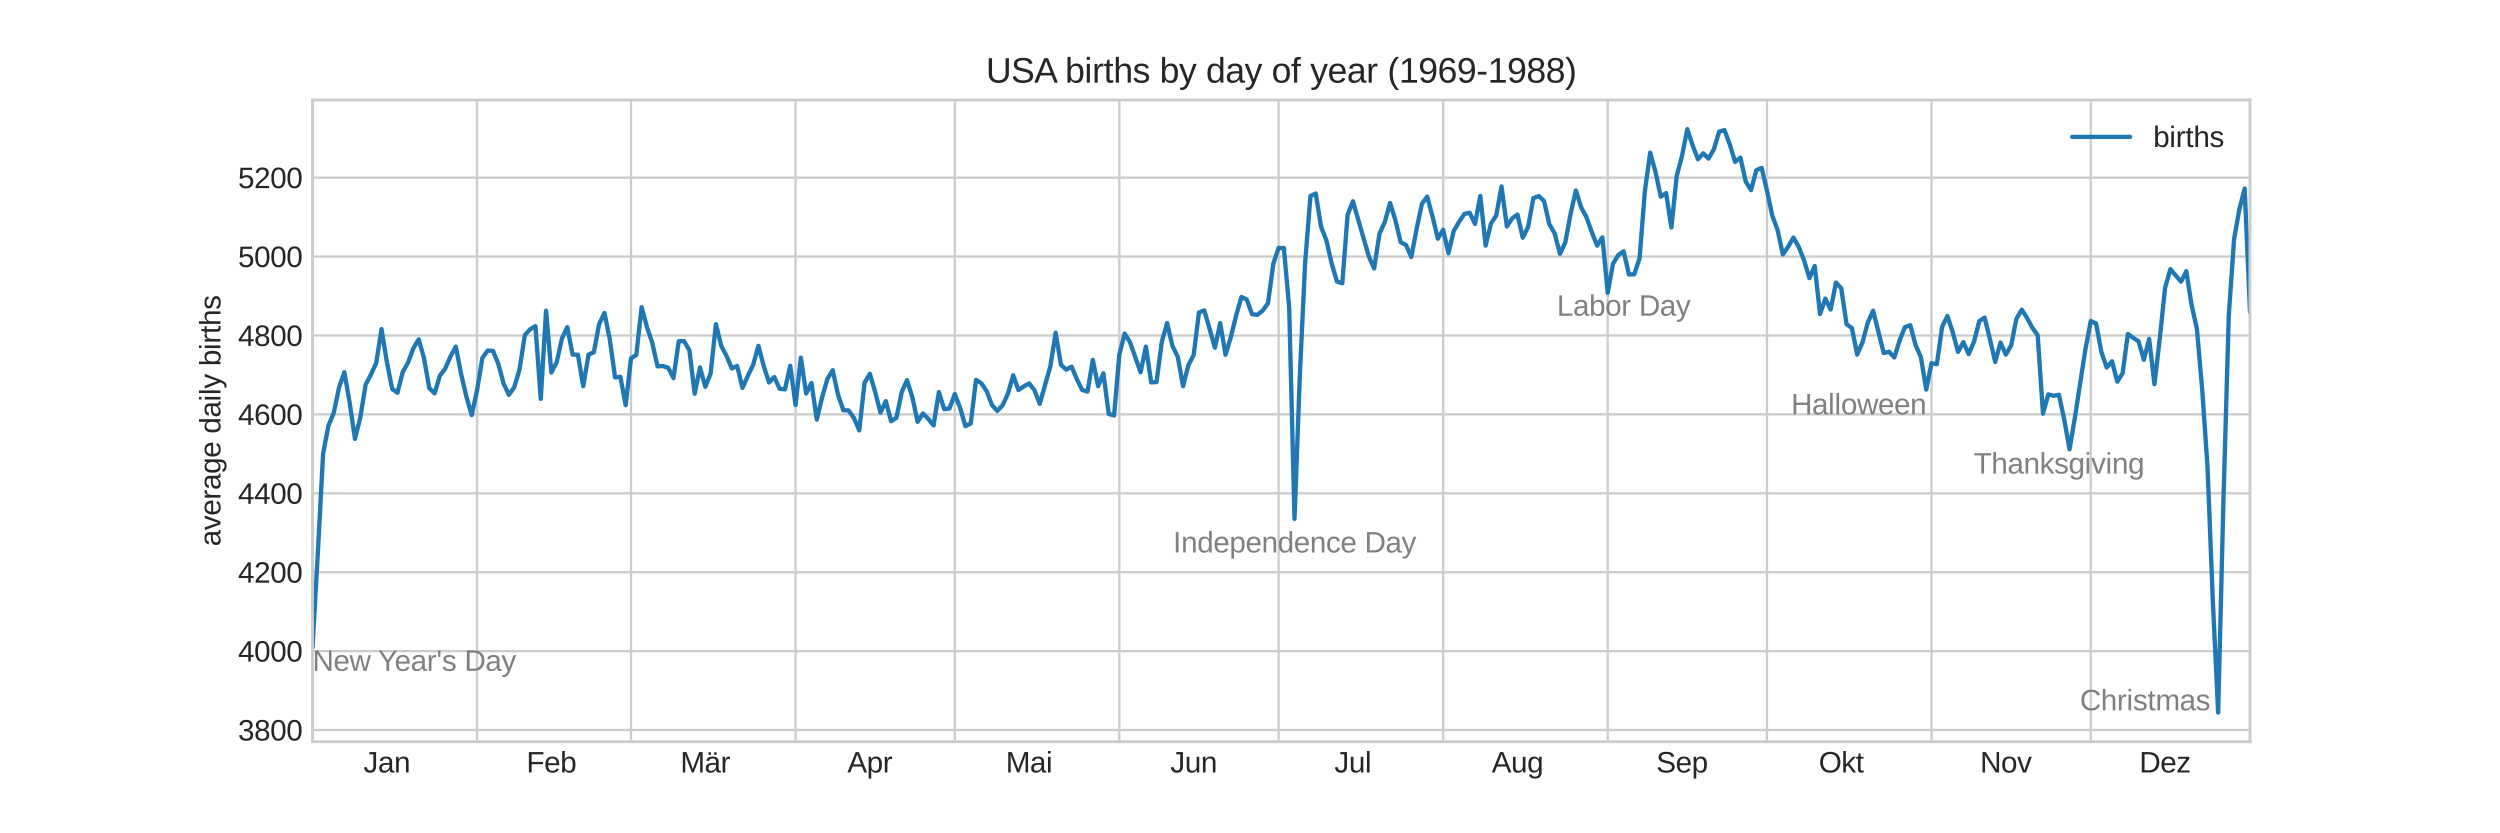 <?xml version="1.0" encoding="utf-8" standalone="no"?>
<!DOCTYPE svg PUBLIC "-//W3C//DTD SVG 1.1//EN"
  "http://www.w3.org/Graphics/SVG/1.1/DTD/svg11.dtd">
<svg xmlns:xlink="http://www.w3.org/1999/xlink" width="864pt" height="288pt" viewBox="0 0 864 288" xmlns="http://www.w3.org/2000/svg" version="1.1">
 <defs>
  <style type="text/css">*{stroke-linejoin: round; stroke-linecap: butt}</style>
 </defs>
 <g id="figure_1">
  <g id="patch_1">
   <path d="M 0 288 
L 864 288 
L 864 0 
L 0 0 
z
" style="fill: #ffffff"/>
  </g>
  <g id="axes_1">
   <g id="patch_2">
    <path d="M 108 256.32 
L 777.6 256.32 
L 777.6 34.56 
L 108 34.56 
z
" style="fill: #ffffff"/>
   </g>
   <g id="matplotlib.axis_1">
    <g id="xtick_1">
     <g id="line2d_1">
      <path d="M 108 256.32 
L 108 34.56 
" clip-path="url(#pfa4b152177)" style="fill: none; stroke: #cccccc; stroke-width: 0.8; stroke-linecap: round"/>
     </g>
     <g id="line2d_2"/>
    </g>
    <g id="xtick_2">
     <g id="line2d_3">
      <path d="M 164.87 256.32 
L 164.87 34.56 
" clip-path="url(#pfa4b152177)" style="fill: none; stroke: #cccccc; stroke-width: 0.8; stroke-linecap: round"/>
     </g>
     <g id="line2d_4"/>
    </g>
    <g id="xtick_3">
     <g id="line2d_5">
      <path d="M 218.071 256.32 
L 218.071 34.56 
" clip-path="url(#pfa4b152177)" style="fill: none; stroke: #cccccc; stroke-width: 0.8; stroke-linecap: round"/>
     </g>
     <g id="line2d_6"/>
    </g>
    <g id="xtick_4">
     <g id="line2d_7">
      <path d="M 274.941 256.32 
L 274.941 34.56 
" clip-path="url(#pfa4b152177)" style="fill: none; stroke: #cccccc; stroke-width: 0.8; stroke-linecap: round"/>
     </g>
     <g id="line2d_8"/>
    </g>
    <g id="xtick_5">
     <g id="line2d_9">
      <path d="M 329.977 256.32 
L 329.977 34.56 
" clip-path="url(#pfa4b152177)" style="fill: none; stroke: #cccccc; stroke-width: 0.8; stroke-linecap: round"/>
     </g>
     <g id="line2d_10"/>
    </g>
    <g id="xtick_6">
     <g id="line2d_11">
      <path d="M 386.847 256.32 
L 386.847 34.56 
" clip-path="url(#pfa4b152177)" style="fill: none; stroke: #cccccc; stroke-width: 0.8; stroke-linecap: round"/>
     </g>
     <g id="line2d_12"/>
    </g>
    <g id="xtick_7">
     <g id="line2d_13">
      <path d="M 441.883 256.32 
L 441.883 34.56 
" clip-path="url(#pfa4b152177)" style="fill: none; stroke: #cccccc; stroke-width: 0.8; stroke-linecap: round"/>
     </g>
     <g id="line2d_14"/>
    </g>
    <g id="xtick_8">
     <g id="line2d_15">
      <path d="M 498.753 256.32 
L 498.753 34.56 
" clip-path="url(#pfa4b152177)" style="fill: none; stroke: #cccccc; stroke-width: 0.8; stroke-linecap: round"/>
     </g>
     <g id="line2d_16"/>
    </g>
    <g id="xtick_9">
     <g id="line2d_17">
      <path d="M 555.623 256.32 
L 555.623 34.56 
" clip-path="url(#pfa4b152177)" style="fill: none; stroke: #cccccc; stroke-width: 0.8; stroke-linecap: round"/>
     </g>
     <g id="line2d_18"/>
    </g>
    <g id="xtick_10">
     <g id="line2d_19">
      <path d="M 610.659 256.32 
L 610.659 34.56 
" clip-path="url(#pfa4b152177)" style="fill: none; stroke: #cccccc; stroke-width: 0.8; stroke-linecap: round"/>
     </g>
     <g id="line2d_20"/>
    </g>
    <g id="xtick_11">
     <g id="line2d_21">
      <path d="M 667.529 256.32 
L 667.529 34.56 
" clip-path="url(#pfa4b152177)" style="fill: none; stroke: #cccccc; stroke-width: 0.8; stroke-linecap: round"/>
     </g>
     <g id="line2d_22"/>
    </g>
    <g id="xtick_12">
     <g id="line2d_23">
      <path d="M 722.564 256.32 
L 722.564 34.56 
" clip-path="url(#pfa4b152177)" style="fill: none; stroke: #cccccc; stroke-width: 0.8; stroke-linecap: round"/>
     </g>
     <g id="line2d_24"/>
    </g>
    <g id="xtick_13">
     <g id="line2d_25"/>
     <g id="text_1">
      <!-- Jan -->
      <g style="fill: #262626" transform="translate(125.622 266.967) scale(0.1 -0.1)">
       <defs>
        <path id="LiberationSans-4a" d="M 1428 -63 
Q 309 -63 100 1094 
L 684 1191 
Q 741 828 937 625 
Q 1134 422 1431 422 
Q 1756 422 1943 645 
Q 2131 869 2131 1300 
L 2131 3916 
L 1284 3916 
L 1284 4403 
L 2725 4403 
L 2725 1313 
Q 2725 672 2378 304 
Q 2031 -63 1428 -63 
z
" transform="scale(0.016)"/>
        <path id="LiberationSans-61" d="M 1294 -63 
Q 784 -63 528 206 
Q 272 475 272 944 
Q 272 1469 617 1750 
Q 963 2031 1731 2050 
L 2491 2063 
L 2491 2247 
Q 2491 2659 2316 2837 
Q 2141 3016 1766 3016 
Q 1388 3016 1216 2887 
Q 1044 2759 1009 2478 
L 422 2531 
Q 566 3444 1778 3444 
Q 2416 3444 2737 3151 
Q 3059 2859 3059 2306 
L 3059 850 
Q 3059 600 3125 473 
Q 3191 347 3375 347 
Q 3456 347 3559 369 
L 3559 19 
Q 3347 -31 3125 -31 
Q 2813 -31 2670 133 
Q 2528 297 2509 647 
L 2491 647 
Q 2275 259 1989 98 
Q 1703 -63 1294 -63 
z
M 1422 359 
Q 1731 359 1972 500 
Q 2213 641 2352 886 
Q 2491 1131 2491 1391 
L 2491 1669 
L 1875 1656 
Q 1478 1650 1273 1575 
Q 1069 1500 959 1344 
Q 850 1188 850 934 
Q 850 659 998 509 
Q 1147 359 1422 359 
z
" transform="scale(0.016)"/>
        <path id="LiberationSans-6e" d="M 2578 0 
L 2578 2144 
Q 2578 2478 2512 2662 
Q 2447 2847 2303 2928 
Q 2159 3009 1881 3009 
Q 1475 3009 1240 2731 
Q 1006 2453 1006 1959 
L 1006 0 
L 444 0 
L 444 2659 
Q 444 3250 425 3381 
L 956 3381 
Q 959 3366 962 3297 
Q 966 3228 970 3139 
Q 975 3050 981 2803 
L 991 2803 
Q 1184 3153 1439 3298 
Q 1694 3444 2072 3444 
Q 2628 3444 2886 3167 
Q 3144 2891 3144 2253 
L 3144 0 
L 2578 0 
z
" transform="scale(0.016)"/>
       </defs>
       <use xlink:href="#LiberationSans-4a"/>
       <use xlink:href="#LiberationSans-61" x="50"/>
       <use xlink:href="#LiberationSans-6e" x="105.615"/>
      </g>
     </g>
    </g>
    <g id="xtick_14">
     <g id="line2d_26"/>
     <g id="text_2">
      <!-- Feb -->
      <g style="fill: #262626" transform="translate(181.939 266.967) scale(0.1 -0.1)">
       <defs>
        <path id="LiberationSans-46" d="M 1122 3916 
L 1122 2278 
L 3578 2278 
L 3578 1784 
L 1122 1784 
L 1122 0 
L 525 0 
L 525 4403 
L 3653 4403 
L 3653 3916 
L 1122 3916 
z
" transform="scale(0.016)"/>
        <path id="LiberationSans-65" d="M 863 1572 
Q 863 991 1103 675 
Q 1344 359 1806 359 
Q 2172 359 2392 506 
Q 2613 653 2691 878 
L 3184 738 
Q 2881 -63 1806 -63 
Q 1056 -63 664 384 
Q 272 831 272 1713 
Q 272 2550 664 2997 
Q 1056 3444 1784 3444 
Q 3275 3444 3275 1647 
L 3275 1572 
L 863 1572 
z
M 2694 2003 
Q 2647 2538 2422 2783 
Q 2197 3028 1775 3028 
Q 1366 3028 1127 2754 
Q 888 2481 869 2003 
L 2694 2003 
z
" transform="scale(0.016)"/>
        <path id="LiberationSans-62" d="M 3291 1706 
Q 3291 -63 2047 -63 
Q 1663 -63 1408 76 
Q 1153 216 994 525 
L 988 525 
Q 988 428 975 229 
Q 963 31 956 0 
L 413 0 
Q 431 169 431 697 
L 431 4638 
L 994 4638 
L 994 3316 
Q 994 3113 981 2838 
L 994 2838 
Q 1150 3163 1408 3303 
Q 1666 3444 2047 3444 
Q 2688 3444 2989 3012 
Q 3291 2581 3291 1706 
z
M 2700 1688 
Q 2700 2397 2512 2703 
Q 2325 3009 1903 3009 
Q 1428 3009 1211 2684 
Q 994 2359 994 1653 
Q 994 988 1206 670 
Q 1419 353 1897 353 
Q 2322 353 2511 667 
Q 2700 981 2700 1688 
z
" transform="scale(0.016)"/>
       </defs>
       <use xlink:href="#LiberationSans-46"/>
       <use xlink:href="#LiberationSans-65" x="61.084"/>
       <use xlink:href="#LiberationSans-62" x="116.699"/>
      </g>
     </g>
    </g>
    <g id="xtick_15">
     <g id="line2d_27"/>
     <g id="text_3">
      <!-- Mär -->
      <g style="fill: #262626" transform="translate(235.144 266.967) scale(0.1 -0.1)">
       <defs>
        <path id="LiberationSans-4d" d="M 4269 0 
L 4269 2938 
Q 4269 3425 4297 3875 
Q 4144 3316 4022 3000 
L 2884 0 
L 2466 0 
L 1313 3000 
L 1138 3531 
L 1034 3875 
L 1044 3528 
L 1056 2938 
L 1056 0 
L 525 0 
L 525 4403 
L 1309 4403 
L 2481 1350 
Q 2544 1166 2601 955 
Q 2659 744 2678 650 
Q 2703 775 2783 1029 
Q 2863 1284 2891 1350 
L 4041 4403 
L 4806 4403 
L 4806 0 
L 4269 0 
z
" transform="scale(0.016)"/>
        <path id="LiberationSans-e4" d="M 1294 -63 
Q 784 -63 528 206 
Q 272 475 272 944 
Q 272 1469 617 1750 
Q 963 2031 1731 2050 
L 2491 2063 
L 2491 2247 
Q 2491 2659 2316 2837 
Q 2141 3016 1766 3016 
Q 1388 3016 1216 2887 
Q 1044 2759 1009 2478 
L 422 2531 
Q 566 3444 1778 3444 
Q 2416 3444 2737 3151 
Q 3059 2859 3059 2306 
L 3059 850 
Q 3059 600 3125 473 
Q 3191 347 3375 347 
Q 3456 347 3559 369 
L 3559 19 
Q 3347 -31 3125 -31 
Q 2813 -31 2670 133 
Q 2528 297 2509 647 
L 2491 647 
Q 2275 259 1989 98 
Q 1703 -63 1294 -63 
z
M 1422 359 
Q 1731 359 1972 500 
Q 2213 641 2352 886 
Q 2491 1131 2491 1391 
L 2491 1669 
L 1875 1656 
Q 1478 1650 1273 1575 
Q 1069 1500 959 1344 
Q 850 1188 850 934 
Q 850 659 998 509 
Q 1147 359 1422 359 
z
M 2108 3809 
L 2108 4384 
L 2617 4384 
L 2617 3809 
L 2108 3809 
z
M 877 3809 
L 877 4384 
L 1392 4384 
L 1392 3809 
L 877 3809 
z
" transform="scale(0.016)"/>
        <path id="LiberationSans-72" d="M 444 0 
L 444 2594 
Q 444 2950 425 3381 
L 956 3381 
Q 981 2806 981 2691 
L 994 2691 
Q 1128 3125 1303 3284 
Q 1478 3444 1797 3444 
Q 1909 3444 2025 3413 
L 2025 2897 
Q 1913 2928 1725 2928 
Q 1375 2928 1190 2626 
Q 1006 2325 1006 1763 
L 1006 0 
L 444 0 
z
" transform="scale(0.016)"/>
       </defs>
       <use xlink:href="#LiberationSans-4d"/>
       <use xlink:href="#LiberationSans-e4" x="83.301"/>
       <use xlink:href="#LiberationSans-72" x="138.916"/>
      </g>
     </g>
    </g>
    <g id="xtick_16">
     <g id="line2d_28"/>
     <g id="text_4">
      <!-- Apr -->
      <g style="fill: #262626" transform="translate(292.844 266.967) scale(0.1 -0.1)">
       <defs>
        <path id="LiberationSans-41" d="M 3647 0 
L 3144 1288 
L 1138 1288 
L 631 0 
L 13 0 
L 1809 4403 
L 2488 4403 
L 4256 0 
L 3647 0 
z
M 2141 3953 
L 2113 3866 
Q 2034 3606 1881 3200 
L 1319 1753 
L 2966 1753 
L 2400 3206 
Q 2313 3422 2225 3694 
L 2141 3953 
z
" transform="scale(0.016)"/>
        <path id="LiberationSans-70" d="M 3291 1706 
Q 3291 -63 2047 -63 
Q 1266 -63 997 525 
L 981 525 
Q 994 500 994 -6 
L 994 -1328 
L 431 -1328 
L 431 2691 
Q 431 3213 413 3381 
L 956 3381 
Q 959 3369 965 3292 
Q 972 3216 980 3056 
Q 988 2897 988 2838 
L 1000 2838 
Q 1150 3150 1397 3295 
Q 1644 3441 2047 3441 
Q 2672 3441 2981 3022 
Q 3291 2603 3291 1706 
z
M 2700 1694 
Q 2700 2400 2509 2703 
Q 2319 3006 1903 3006 
Q 1569 3006 1380 2865 
Q 1191 2725 1092 2426 
Q 994 2128 994 1650 
Q 994 984 1206 668 
Q 1419 353 1897 353 
Q 2316 353 2508 661 
Q 2700 969 2700 1694 
z
" transform="scale(0.016)"/>
       </defs>
       <use xlink:href="#LiberationSans-41"/>
       <use xlink:href="#LiberationSans-70" x="66.699"/>
       <use xlink:href="#LiberationSans-72" x="122.314"/>
      </g>
     </g>
    </g>
    <g id="xtick_17">
     <g id="line2d_29"/>
     <g id="text_5">
      <!-- Mai -->
      <g style="fill: #262626" transform="translate(347.604 266.967) scale(0.1 -0.1)">
       <defs>
        <path id="LiberationSans-69" d="M 428 4100 
L 428 4638 
L 991 4638 
L 991 4100 
L 428 4100 
z
M 428 0 
L 428 3381 
L 991 3381 
L 991 0 
L 428 0 
z
" transform="scale(0.016)"/>
       </defs>
       <use xlink:href="#LiberationSans-4d"/>
       <use xlink:href="#LiberationSans-61" x="83.301"/>
       <use xlink:href="#LiberationSans-69" x="138.916"/>
      </g>
     </g>
    </g>
    <g id="xtick_18">
     <g id="line2d_30"/>
     <g id="text_6">
      <!-- Jun -->
      <g style="fill: #262626" transform="translate(404.469 266.967) scale(0.1 -0.1)">
       <defs>
        <path id="LiberationSans-75" d="M 981 3381 
L 981 1238 
Q 981 903 1047 718 
Q 1113 534 1256 453 
Q 1400 372 1678 372 
Q 2084 372 2318 650 
Q 2553 928 2553 1422 
L 2553 3381 
L 3116 3381 
L 3116 722 
Q 3116 131 3134 0 
L 2603 0 
Q 2600 16 2597 84 
Q 2594 153 2589 242 
Q 2584 331 2578 578 
L 2569 578 
Q 2375 228 2120 82 
Q 1866 -63 1488 -63 
Q 931 -63 673 214 
Q 416 491 416 1128 
L 416 3381 
L 981 3381 
z
" transform="scale(0.016)"/>
       </defs>
       <use xlink:href="#LiberationSans-4a"/>
       <use xlink:href="#LiberationSans-75" x="50"/>
       <use xlink:href="#LiberationSans-6e" x="105.615"/>
      </g>
     </g>
    </g>
    <g id="xtick_19">
     <g id="line2d_31"/>
     <g id="text_7">
      <!-- Jul -->
      <g style="fill: #262626" transform="translate(461.175 266.967) scale(0.1 -0.1)">
       <defs>
        <path id="LiberationSans-6c" d="M 431 0 
L 431 4638 
L 994 4638 
L 994 0 
L 431 0 
z
" transform="scale(0.016)"/>
       </defs>
       <use xlink:href="#LiberationSans-4a"/>
       <use xlink:href="#LiberationSans-75" x="50"/>
       <use xlink:href="#LiberationSans-6c" x="105.615"/>
      </g>
     </g>
    </g>
    <g id="xtick_20">
     <g id="line2d_32"/>
     <g id="text_8">
      <!-- Aug -->
      <g style="fill: #262626" transform="translate(515.54 266.967) scale(0.1 -0.1)">
       <defs>
        <path id="LiberationSans-67" d="M 1713 -1328 
Q 1159 -1328 831 -1111 
Q 503 -894 409 -494 
L 975 -413 
Q 1031 -647 1223 -773 
Q 1416 -900 1728 -900 
Q 2569 -900 2569 84 
L 2569 628 
L 2563 628 
Q 2403 303 2125 139 
Q 1847 -25 1475 -25 
Q 853 -25 561 387 
Q 269 800 269 1684 
Q 269 2581 583 3007 
Q 897 3434 1538 3434 
Q 1897 3434 2161 3270 
Q 2425 3106 2569 2803 
L 2575 2803 
Q 2575 2897 2587 3128 
Q 2600 3359 2613 3381 
L 3147 3381 
Q 3128 3213 3128 2681 
L 3128 97 
Q 3128 -1328 1713 -1328 
z
M 2569 1691 
Q 2569 2103 2456 2401 
Q 2344 2700 2139 2858 
Q 1934 3016 1675 3016 
Q 1244 3016 1047 2703 
Q 850 2391 850 1691 
Q 850 997 1034 694 
Q 1219 391 1666 391 
Q 1931 391 2137 547 
Q 2344 703 2456 995 
Q 2569 1288 2569 1691 
z
" transform="scale(0.016)"/>
       </defs>
       <use xlink:href="#LiberationSans-41"/>
       <use xlink:href="#LiberationSans-75" x="66.699"/>
       <use xlink:href="#LiberationSans-67" x="122.314"/>
      </g>
     </g>
    </g>
    <g id="xtick_21">
     <g id="line2d_33"/>
     <g id="text_9">
      <!-- Sep -->
      <g style="fill: #262626" transform="translate(572.41 266.967) scale(0.1 -0.1)">
       <defs>
        <path id="LiberationSans-53" d="M 3975 1216 
Q 3975 606 3498 271 
Q 3022 -63 2156 -63 
Q 547 -63 291 1056 
L 869 1172 
Q 969 775 1294 589 
Q 1619 403 2178 403 
Q 2756 403 3070 601 
Q 3384 800 3384 1184 
Q 3384 1400 3286 1534 
Q 3188 1669 3009 1756 
Q 2831 1844 2584 1903 
Q 2338 1963 2038 2031 
Q 1516 2147 1245 2262 
Q 975 2378 819 2520 
Q 663 2663 580 2853 
Q 497 3044 497 3291 
Q 497 3856 930 4162 
Q 1363 4469 2169 4469 
Q 2919 4469 3316 4239 
Q 3713 4009 3872 3456 
L 3284 3353 
Q 3188 3703 2916 3861 
Q 2644 4019 2163 4019 
Q 1634 4019 1356 3844 
Q 1078 3669 1078 3322 
Q 1078 3119 1186 2986 
Q 1294 2853 1497 2761 
Q 1700 2669 2306 2534 
Q 2509 2488 2711 2439 
Q 2913 2391 3097 2323 
Q 3281 2256 3442 2165 
Q 3603 2075 3722 1944 
Q 3841 1813 3908 1634 
Q 3975 1456 3975 1216 
z
" transform="scale(0.016)"/>
       </defs>
       <use xlink:href="#LiberationSans-53"/>
       <use xlink:href="#LiberationSans-65" x="66.699"/>
       <use xlink:href="#LiberationSans-70" x="122.314"/>
      </g>
     </g>
    </g>
    <g id="xtick_22">
     <g id="line2d_34"/>
     <g id="text_10">
      <!-- Okt -->
      <g style="fill: #262626" transform="translate(628.564 266.967) scale(0.1 -0.1)">
       <defs>
        <path id="LiberationSans-4f" d="M 4672 2222 
Q 4672 1531 4408 1012 
Q 4144 494 3650 215 
Q 3156 -63 2484 -63 
Q 1806 -63 1314 212 
Q 822 488 562 1008 
Q 303 1528 303 2222 
Q 303 3278 881 3873 
Q 1459 4469 2491 4469 
Q 3163 4469 3656 4201 
Q 4150 3934 4411 3425 
Q 4672 2916 4672 2222 
z
M 4063 2222 
Q 4063 3044 3652 3512 
Q 3241 3981 2491 3981 
Q 1734 3981 1321 3518 
Q 909 3056 909 2222 
Q 909 1394 1326 908 
Q 1744 422 2484 422 
Q 3247 422 3655 892 
Q 4063 1363 4063 2222 
z
" transform="scale(0.016)"/>
        <path id="LiberationSans-6b" d="M 2550 0 
L 1406 1544 
L 994 1203 
L 994 0 
L 431 0 
L 431 4638 
L 994 4638 
L 994 1741 
L 2478 3381 
L 3138 3381 
L 1766 1928 
L 3209 0 
L 2550 0 
z
" transform="scale(0.016)"/>
        <path id="LiberationSans-74" d="M 1731 25 
Q 1453 -50 1163 -50 
Q 488 -50 488 716 
L 488 2972 
L 97 2972 
L 97 3381 
L 509 3381 
L 675 4138 
L 1050 4138 
L 1050 3381 
L 1675 3381 
L 1675 2972 
L 1050 2972 
L 1050 838 
Q 1050 594 1129 495 
Q 1209 397 1406 397 
Q 1519 397 1731 441 
L 1731 25 
z
" transform="scale(0.016)"/>
       </defs>
       <use xlink:href="#LiberationSans-4f"/>
       <use xlink:href="#LiberationSans-6b" x="77.783"/>
       <use xlink:href="#LiberationSans-74" x="127.783"/>
      </g>
     </g>
    </g>
    <g id="xtick_23">
     <g id="line2d_35"/>
     <g id="text_11">
      <!-- Nov -->
      <g style="fill: #262626" transform="translate(684.321 266.967) scale(0.1 -0.1)">
       <defs>
        <path id="LiberationSans-4e" d="M 3381 0 
L 1025 3750 
L 1041 3447 
L 1056 2925 
L 1056 0 
L 525 0 
L 525 4403 
L 1219 4403 
L 3600 628 
Q 3563 1241 3563 1516 
L 3563 4403 
L 4100 4403 
L 4100 0 
L 3381 0 
z
" transform="scale(0.016)"/>
        <path id="LiberationSans-6f" d="M 3291 1694 
Q 3291 806 2900 371 
Q 2509 -63 1766 -63 
Q 1025 -63 647 389 
Q 269 841 269 1694 
Q 269 3444 1784 3444 
Q 2559 3444 2925 3017 
Q 3291 2591 3291 1694 
z
M 2700 1694 
Q 2700 2394 2492 2711 
Q 2284 3028 1794 3028 
Q 1300 3028 1079 2704 
Q 859 2381 859 1694 
Q 859 1025 1076 689 
Q 1294 353 1759 353 
Q 2266 353 2483 678 
Q 2700 1003 2700 1694 
z
" transform="scale(0.016)"/>
        <path id="LiberationSans-76" d="M 1916 0 
L 1250 0 
L 22 3381 
L 622 3381 
L 1366 1181 
Q 1406 1056 1581 441 
L 1691 806 
L 1813 1175 
L 2581 3381 
L 3178 3381 
L 1916 0 
z
" transform="scale(0.016)"/>
       </defs>
       <use xlink:href="#LiberationSans-4e"/>
       <use xlink:href="#LiberationSans-6f" x="72.217"/>
       <use xlink:href="#LiberationSans-76" x="127.832"/>
      </g>
     </g>
    </g>
    <g id="xtick_24">
     <g id="line2d_36"/>
     <g id="text_12">
      <!-- Dez -->
      <g style="fill: #262626" transform="translate(739.356 266.967) scale(0.1 -0.1)">
       <defs>
        <path id="LiberationSans-44" d="M 4316 2247 
Q 4316 1566 4050 1055 
Q 3784 544 3296 272 
Q 2809 0 2172 0 
L 525 0 
L 525 4403 
L 1981 4403 
Q 3100 4403 3708 3842 
Q 4316 3281 4316 2247 
z
M 3716 2247 
Q 3716 3066 3267 3495 
Q 2819 3925 1969 3925 
L 1122 3925 
L 1122 478 
L 2103 478 
Q 2588 478 2955 690 
Q 3322 903 3519 1303 
Q 3716 1703 3716 2247 
z
" transform="scale(0.016)"/>
        <path id="LiberationSans-7a" d="M 259 0 
L 259 428 
L 2150 2947 
L 366 2947 
L 366 3381 
L 2816 3381 
L 2816 2953 
L 922 434 
L 2881 434 
L 2881 0 
L 259 0 
z
" transform="scale(0.016)"/>
       </defs>
       <use xlink:href="#LiberationSans-44"/>
       <use xlink:href="#LiberationSans-65" x="72.217"/>
       <use xlink:href="#LiberationSans-7a" x="127.832"/>
      </g>
     </g>
    </g>
   </g>
   <g id="matplotlib.axis_2">
    <g id="ytick_1">
     <g id="line2d_37">
      <path d="M 108 252.301 
L 777.6 252.301 
" clip-path="url(#pfa4b152177)" style="fill: none; stroke: #cccccc; stroke-width: 0.8; stroke-linecap: round"/>
     </g>
     <g id="line2d_38"/>
     <g id="text_13">
      <!-- 3800 -->
      <g style="fill: #262626" transform="translate(82.256 255.925) scale(0.1 -0.1)">
       <defs>
        <path id="LiberationSans-33" d="M 3278 1216 
Q 3278 606 2890 271 
Q 2503 -63 1784 -63 
Q 1116 -63 717 239 
Q 319 541 244 1131 
L 825 1184 
Q 938 403 1784 403 
Q 2209 403 2451 612 
Q 2694 822 2694 1234 
Q 2694 1594 2417 1795 
Q 2141 1997 1619 1997 
L 1300 1997 
L 1300 2484 
L 1606 2484 
Q 2069 2484 2323 2686 
Q 2578 2888 2578 3244 
Q 2578 3597 2370 3801 
Q 2163 4006 1753 4006 
Q 1381 4006 1151 3815 
Q 922 3625 884 3278 
L 319 3322 
Q 381 3863 767 4166 
Q 1153 4469 1759 4469 
Q 2422 4469 2789 4161 
Q 3156 3853 3156 3303 
Q 3156 2881 2920 2617 
Q 2684 2353 2234 2259 
L 2234 2247 
Q 2728 2194 3003 1916 
Q 3278 1638 3278 1216 
z
" transform="scale(0.016)"/>
        <path id="LiberationSans-38" d="M 3281 1228 
Q 3281 619 2893 278 
Q 2506 -63 1781 -63 
Q 1075 -63 676 271 
Q 278 606 278 1222 
Q 278 1653 525 1947 
Q 772 2241 1156 2303 
L 1156 2316 
Q 797 2400 589 2681 
Q 381 2963 381 3341 
Q 381 3844 757 4156 
Q 1134 4469 1769 4469 
Q 2419 4469 2795 4162 
Q 3172 3856 3172 3334 
Q 3172 2956 2962 2675 
Q 2753 2394 2391 2322 
L 2391 2309 
Q 2813 2241 3047 1952 
Q 3281 1663 3281 1228 
z
M 2588 3303 
Q 2588 4050 1769 4050 
Q 1372 4050 1164 3862 
Q 956 3675 956 3303 
Q 956 2925 1170 2726 
Q 1384 2528 1775 2528 
Q 2172 2528 2380 2711 
Q 2588 2894 2588 3303 
z
M 2697 1281 
Q 2697 1691 2453 1898 
Q 2209 2106 1769 2106 
Q 1341 2106 1100 1882 
Q 859 1659 859 1269 
Q 859 359 1788 359 
Q 2247 359 2472 579 
Q 2697 800 2697 1281 
z
" transform="scale(0.016)"/>
        <path id="LiberationSans-30" d="M 3309 2203 
Q 3309 1100 2920 518 
Q 2531 -63 1772 -63 
Q 1013 -63 631 515 
Q 250 1094 250 2203 
Q 250 3338 620 3903 
Q 991 4469 1791 4469 
Q 2569 4469 2939 3897 
Q 3309 3325 3309 2203 
z
M 2738 2203 
Q 2738 3156 2517 3584 
Q 2297 4013 1791 4013 
Q 1272 4013 1045 3591 
Q 819 3169 819 2203 
Q 819 1266 1048 831 
Q 1278 397 1778 397 
Q 2275 397 2506 840 
Q 2738 1284 2738 2203 
z
" transform="scale(0.016)"/>
       </defs>
       <use xlink:href="#LiberationSans-33"/>
       <use xlink:href="#LiberationSans-38" x="55.615"/>
       <use xlink:href="#LiberationSans-30" x="111.23"/>
       <use xlink:href="#LiberationSans-30" x="166.846"/>
      </g>
     </g>
    </g>
    <g id="ytick_2">
     <g id="line2d_39">
      <path d="M 108 225.029 
L 777.6 225.029 
" clip-path="url(#pfa4b152177)" style="fill: none; stroke: #cccccc; stroke-width: 0.8; stroke-linecap: round"/>
     </g>
     <g id="line2d_40"/>
     <g id="text_14">
      <!-- 4000 -->
      <g style="fill: #262626" transform="translate(82.256 228.652) scale(0.1 -0.1)">
       <defs>
        <path id="LiberationSans-34" d="M 2753 997 
L 2753 0 
L 2222 0 
L 2222 997 
L 147 997 
L 147 1434 
L 2163 4403 
L 2753 4403 
L 2753 1441 
L 3372 1441 
L 3372 997 
L 2753 997 
z
M 2222 3769 
Q 2216 3750 2134 3603 
Q 2053 3456 2013 3397 
L 884 1734 
L 716 1503 
L 666 1441 
L 2222 1441 
L 2222 3769 
z
" transform="scale(0.016)"/>
       </defs>
       <use xlink:href="#LiberationSans-34"/>
       <use xlink:href="#LiberationSans-30" x="55.615"/>
       <use xlink:href="#LiberationSans-30" x="111.23"/>
       <use xlink:href="#LiberationSans-30" x="166.846"/>
      </g>
     </g>
    </g>
    <g id="ytick_3">
     <g id="line2d_41">
      <path d="M 108 197.757 
L 777.6 197.757 
" clip-path="url(#pfa4b152177)" style="fill: none; stroke: #cccccc; stroke-width: 0.8; stroke-linecap: round"/>
     </g>
     <g id="line2d_42"/>
     <g id="text_15">
      <!-- 4200 -->
      <g style="fill: #262626" transform="translate(82.256 201.38) scale(0.1 -0.1)">
       <defs>
        <path id="LiberationSans-32" d="M 322 0 
L 322 397 
Q 481 763 711 1042 
Q 941 1322 1194 1548 
Q 1447 1775 1695 1969 
Q 1944 2163 2144 2356 
Q 2344 2550 2467 2762 
Q 2591 2975 2591 3244 
Q 2591 3606 2378 3806 
Q 2166 4006 1788 4006 
Q 1428 4006 1195 3811 
Q 963 3616 922 3263 
L 347 3316 
Q 409 3844 795 4156 
Q 1181 4469 1788 4469 
Q 2453 4469 2811 4155 
Q 3169 3841 3169 3263 
Q 3169 3006 3051 2753 
Q 2934 2500 2703 2247 
Q 2472 1994 1819 1463 
Q 1459 1169 1246 933 
Q 1034 697 941 478 
L 3238 478 
L 3238 0 
L 322 0 
z
" transform="scale(0.016)"/>
       </defs>
       <use xlink:href="#LiberationSans-34"/>
       <use xlink:href="#LiberationSans-32" x="55.615"/>
       <use xlink:href="#LiberationSans-30" x="111.23"/>
       <use xlink:href="#LiberationSans-30" x="166.846"/>
      </g>
     </g>
    </g>
    <g id="ytick_4">
     <g id="line2d_43">
      <path d="M 108 170.484 
L 777.6 170.484 
" clip-path="url(#pfa4b152177)" style="fill: none; stroke: #cccccc; stroke-width: 0.8; stroke-linecap: round"/>
     </g>
     <g id="line2d_44"/>
     <g id="text_16">
      <!-- 4400 -->
      <g style="fill: #262626" transform="translate(82.256 174.108) scale(0.1 -0.1)">
       <use xlink:href="#LiberationSans-34"/>
       <use xlink:href="#LiberationSans-34" x="55.615"/>
       <use xlink:href="#LiberationSans-30" x="111.23"/>
       <use xlink:href="#LiberationSans-30" x="166.846"/>
      </g>
     </g>
    </g>
    <g id="ytick_5">
     <g id="line2d_45">
      <path d="M 108 143.212 
L 777.6 143.212 
" clip-path="url(#pfa4b152177)" style="fill: none; stroke: #cccccc; stroke-width: 0.8; stroke-linecap: round"/>
     </g>
     <g id="line2d_46"/>
     <g id="text_17">
      <!-- 4600 -->
      <g style="fill: #262626" transform="translate(82.256 146.836) scale(0.1 -0.1)">
       <defs>
        <path id="LiberationSans-36" d="M 3278 1441 
Q 3278 744 2900 340 
Q 2522 -63 1856 -63 
Q 1113 -63 719 490 
Q 325 1044 325 2100 
Q 325 3244 734 3856 
Q 1144 4469 1900 4469 
Q 2897 4469 3156 3572 
L 2619 3475 
Q 2453 4013 1894 4013 
Q 1413 4013 1148 3564 
Q 884 3116 884 2266 
Q 1038 2550 1316 2698 
Q 1594 2847 1953 2847 
Q 2563 2847 2920 2465 
Q 3278 2084 3278 1441 
z
M 2706 1416 
Q 2706 1894 2472 2153 
Q 2238 2413 1819 2413 
Q 1425 2413 1183 2183 
Q 941 1953 941 1550 
Q 941 1041 1192 716 
Q 1444 391 1838 391 
Q 2244 391 2475 664 
Q 2706 938 2706 1416 
z
" transform="scale(0.016)"/>
       </defs>
       <use xlink:href="#LiberationSans-34"/>
       <use xlink:href="#LiberationSans-36" x="55.615"/>
       <use xlink:href="#LiberationSans-30" x="111.23"/>
       <use xlink:href="#LiberationSans-30" x="166.846"/>
      </g>
     </g>
    </g>
    <g id="ytick_6">
     <g id="line2d_47">
      <path d="M 108 115.94 
L 777.6 115.94 
" clip-path="url(#pfa4b152177)" style="fill: none; stroke: #cccccc; stroke-width: 0.8; stroke-linecap: round"/>
     </g>
     <g id="line2d_48"/>
     <g id="text_18">
      <!-- 4800 -->
      <g style="fill: #262626" transform="translate(82.256 119.563) scale(0.1 -0.1)">
       <use xlink:href="#LiberationSans-34"/>
       <use xlink:href="#LiberationSans-38" x="55.615"/>
       <use xlink:href="#LiberationSans-30" x="111.23"/>
       <use xlink:href="#LiberationSans-30" x="166.846"/>
      </g>
     </g>
    </g>
    <g id="ytick_7">
     <g id="line2d_49">
      <path d="M 108 88.668 
L 777.6 88.668 
" clip-path="url(#pfa4b152177)" style="fill: none; stroke: #cccccc; stroke-width: 0.8; stroke-linecap: round"/>
     </g>
     <g id="line2d_50"/>
     <g id="text_19">
      <!-- 5000 -->
      <g style="fill: #262626" transform="translate(82.256 92.291) scale(0.1 -0.1)">
       <defs>
        <path id="LiberationSans-35" d="M 3291 1434 
Q 3291 738 2877 337 
Q 2463 -63 1728 -63 
Q 1113 -63 734 206 
Q 356 475 256 984 
L 825 1050 
Q 1003 397 1741 397 
Q 2194 397 2450 670 
Q 2706 944 2706 1422 
Q 2706 1838 2448 2094 
Q 2191 2350 1753 2350 
Q 1525 2350 1328 2278 
Q 1131 2206 934 2034 
L 384 2034 
L 531 4403 
L 3034 4403 
L 3034 3925 
L 1044 3925 
L 959 2528 
Q 1325 2809 1869 2809 
Q 2519 2809 2905 2428 
Q 3291 2047 3291 1434 
z
" transform="scale(0.016)"/>
       </defs>
       <use xlink:href="#LiberationSans-35"/>
       <use xlink:href="#LiberationSans-30" x="55.615"/>
       <use xlink:href="#LiberationSans-30" x="111.23"/>
       <use xlink:href="#LiberationSans-30" x="166.846"/>
      </g>
     </g>
    </g>
    <g id="ytick_8">
     <g id="line2d_51">
      <path d="M 108 61.395 
L 777.6 61.395 
" clip-path="url(#pfa4b152177)" style="fill: none; stroke: #cccccc; stroke-width: 0.8; stroke-linecap: round"/>
     </g>
     <g id="line2d_52"/>
     <g id="text_20">
      <!-- 5200 -->
      <g style="fill: #262626" transform="translate(82.256 65.019) scale(0.1 -0.1)">
       <use xlink:href="#LiberationSans-35"/>
       <use xlink:href="#LiberationSans-32" x="55.615"/>
       <use xlink:href="#LiberationSans-30" x="111.23"/>
       <use xlink:href="#LiberationSans-30" x="166.846"/>
      </g>
     </g>
    </g>
    <g id="text_21">
     <!-- average daily births -->
     <g style="fill: #262626" transform="translate(76.181 188.794) rotate(-90) scale(0.1 -0.1)">
      <defs>
       <path id="LiberationSans-20" transform="scale(0.016)"/>
       <path id="LiberationSans-64" d="M 2566 544 
Q 2409 219 2151 78 
Q 1894 -63 1513 -63 
Q 872 -63 570 368 
Q 269 800 269 1675 
Q 269 3444 1513 3444 
Q 1897 3444 2153 3303 
Q 2409 3163 2566 2856 
L 2572 2856 
L 2566 3234 
L 2566 4638 
L 3128 4638 
L 3128 697 
Q 3128 169 3147 0 
L 2609 0 
Q 2600 50 2589 231 
Q 2578 413 2578 544 
L 2566 544 
z
M 859 1694 
Q 859 984 1046 678 
Q 1234 372 1656 372 
Q 2134 372 2350 703 
Q 2566 1034 2566 1731 
Q 2566 2403 2350 2715 
Q 2134 3028 1663 3028 
Q 1238 3028 1048 2714 
Q 859 2400 859 1694 
z
" transform="scale(0.016)"/>
       <path id="LiberationSans-79" d="M 597 -1328 
Q 366 -1328 209 -1294 
L 209 -872 
Q 328 -891 472 -891 
Q 997 -891 1303 -119 
L 1356 16 
L 16 3381 
L 616 3381 
L 1328 1513 
Q 1344 1469 1366 1408 
Q 1388 1347 1506 1000 
Q 1625 653 1634 613 
L 1853 1228 
L 2594 3381 
L 3188 3381 
L 1888 0 
Q 1678 -541 1497 -805 
Q 1316 -1069 1095 -1198 
Q 875 -1328 597 -1328 
z
" transform="scale(0.016)"/>
       <path id="LiberationSans-68" d="M 991 2803 
Q 1172 3134 1426 3289 
Q 1681 3444 2072 3444 
Q 2622 3444 2883 3170 
Q 3144 2897 3144 2253 
L 3144 0 
L 2578 0 
L 2578 2144 
Q 2578 2500 2512 2673 
Q 2447 2847 2297 2928 
Q 2147 3009 1881 3009 
Q 1484 3009 1245 2734 
Q 1006 2459 1006 1994 
L 1006 0 
L 444 0 
L 444 4638 
L 1006 4638 
L 1006 3431 
Q 1006 3241 995 3037 
Q 984 2834 981 2803 
L 991 2803 
z
" transform="scale(0.016)"/>
       <path id="LiberationSans-73" d="M 2969 934 
Q 2969 456 2608 196 
Q 2247 -63 1597 -63 
Q 966 -63 623 145 
Q 281 353 178 794 
L 675 891 
Q 747 619 972 492 
Q 1197 366 1597 366 
Q 2025 366 2223 497 
Q 2422 628 2422 891 
Q 2422 1091 2284 1216 
Q 2147 1341 1841 1422 
L 1438 1528 
Q 953 1653 748 1773 
Q 544 1894 428 2066 
Q 313 2238 313 2488 
Q 313 2950 642 3192 
Q 972 3434 1603 3434 
Q 2163 3434 2492 3237 
Q 2822 3041 2909 2606 
L 2403 2544 
Q 2356 2769 2151 2889 
Q 1947 3009 1603 3009 
Q 1222 3009 1040 2893 
Q 859 2778 859 2544 
Q 859 2400 934 2306 
Q 1009 2213 1156 2147 
Q 1303 2081 1775 1966 
Q 2222 1853 2419 1758 
Q 2616 1663 2730 1547 
Q 2844 1431 2906 1279 
Q 2969 1128 2969 934 
z
" transform="scale(0.016)"/>
      </defs>
      <use xlink:href="#LiberationSans-61"/>
      <use xlink:href="#LiberationSans-76" x="55.615"/>
      <use xlink:href="#LiberationSans-65" x="105.615"/>
      <use xlink:href="#LiberationSans-72" x="161.23"/>
      <use xlink:href="#LiberationSans-61" x="194.531"/>
      <use xlink:href="#LiberationSans-67" x="250.146"/>
      <use xlink:href="#LiberationSans-65" x="305.762"/>
      <use xlink:href="#LiberationSans-20" x="361.377"/>
      <use xlink:href="#LiberationSans-64" x="389.16"/>
      <use xlink:href="#LiberationSans-61" x="444.775"/>
      <use xlink:href="#LiberationSans-69" x="500.391"/>
      <use xlink:href="#LiberationSans-6c" x="522.607"/>
      <use xlink:href="#LiberationSans-79" x="544.824"/>
      <use xlink:href="#LiberationSans-20" x="594.824"/>
      <use xlink:href="#LiberationSans-62" x="622.607"/>
      <use xlink:href="#LiberationSans-69" x="678.223"/>
      <use xlink:href="#LiberationSans-72" x="700.439"/>
      <use xlink:href="#LiberationSans-74" x="733.74"/>
      <use xlink:href="#LiberationSans-68" x="761.523"/>
      <use xlink:href="#LiberationSans-73" x="817.139"/>
     </g>
    </g>
   </g>
   <g id="line2d_53">
    <path d="M 108 223.771 
L 109.835 191.293 
L 111.669 156.726 
L 113.504 147.119 
L 115.338 142.718 
L 117.173 133.919 
L 119.007 128.632 
L 120.842 139.169 
L 122.676 151.697 
L 124.511 144.344 
L 126.345 132.965 
L 128.18 129.467 
L 130.014 125.478 
L 131.849 113.731 
L 133.683 124.988 
L 135.518 134.345 
L 137.352 135.76 
L 139.187 128.577 
L 141.021 125.277 
L 142.856 120.368 
L 144.69 117.269 
L 146.525 123.74 
L 148.359 134.11 
L 150.194 135.958 
L 152.028 129.849 
L 153.863 127.408 
L 155.698 123.164 
L 157.532 119.785 
L 159.367 129.262 
L 161.201 137.182 
L 163.036 143.447 
L 164.87 134.833 
L 166.705 123.709 
L 168.539 121.146 
L 170.374 121.282 
L 172.208 125.717 
L 174.043 132.562 
L 175.877 136.442 
L 177.712 133.868 
L 179.546 127.725 
L 181.381 115.824 
L 183.215 113.785 
L 185.05 112.708 
L 186.884 137.84 
L 188.719 107.383 
L 190.553 128.714 
L 192.388 125.209 
L 194.222 116.939 
L 196.057 113.08 
L 197.892 122.54 
L 199.726 122.584 
L 201.561 133.462 
L 203.395 122.55 
L 205.23 121.742 
L 207.064 111.985 
L 208.899 108.164 
L 210.733 117.225 
L 212.568 130.428 
L 214.402 130.217 
L 216.237 140.021 
L 218.071 123.825 
L 219.906 122.683 
L 221.74 106.153 
L 223.575 113.001 
L 225.409 118.449 
L 227.244 126.593 
L 229.078 126.515 
L 230.913 127.091 
L 232.747 130.657 
L 234.582 117.934 
L 236.416 117.886 
L 238.251 121.064 
L 240.085 136.06 
L 241.92 126.982 
L 243.755 133.663 
L 245.589 129.075 
L 247.424 112.047 
L 249.258 119.554 
L 251.093 123.014 
L 252.927 127.347 
L 254.762 126.457 
L 256.596 134.049 
L 258.431 129.958 
L 260.265 126.16 
L 262.1 119.533 
L 263.934 126.464 
L 265.769 132.187 
L 267.603 130.306 
L 269.438 134.345 
L 271.272 134.563 
L 273.107 126.406 
L 274.941 139.963 
L 276.776 123.6 
L 278.61 135.995 
L 280.445 132.368 
L 282.279 145.009 
L 284.114 137.369 
L 285.948 130.96 
L 287.783 127.936 
L 289.618 136.411 
L 291.452 141.757 
L 293.287 141.855 
L 295.121 144.467 
L 296.956 148.738 
L 298.79 132.286 
L 300.625 129.181 
L 302.459 135.515 
L 304.294 142.612 
L 306.128 138.644 
L 307.963 145.571 
L 309.797 144.402 
L 311.632 135.518 
L 313.466 131.39 
L 315.301 137.25 
L 317.135 145.783 
L 318.97 142.905 
L 320.804 144.78 
L 322.639 147.037 
L 324.473 135.501 
L 326.308 141.405 
L 328.142 141.153 
L 329.977 136.22 
L 331.812 140.935 
L 333.646 147.272 
L 335.481 146.349 
L 337.315 131.308 
L 339.15 132.446 
L 340.984 135.174 
L 342.819 139.974 
L 344.653 142.005 
L 346.488 140.052 
L 348.322 136.094 
L 350.157 129.706 
L 351.991 134.806 
L 353.826 133.544 
L 355.66 132.504 
L 357.495 134.833 
L 359.329 139.568 
L 362.998 126.61 
L 364.833 114.996 
L 366.667 126.058 
L 368.502 127.735 
L 370.336 126.699 
L 372.171 131.059 
L 374.005 134.768 
L 375.84 135.337 
L 377.675 124.374 
L 379.509 133.442 
L 381.344 129.024 
L 383.178 143.052 
L 385.013 143.614 
L 386.847 122.557 
L 388.682 115.306 
L 390.516 118.221 
L 394.185 128.639 
L 396.02 119.779 
L 397.854 132.16 
L 399.689 132.037 
L 401.523 118.084 
L 403.358 111.662 
L 405.192 119.536 
L 407.027 123.269 
L 408.861 133.473 
L 410.696 126.242 
L 412.53 122.693 
L 414.365 107.983 
L 416.199 107.267 
L 419.868 120.171 
L 421.703 111.675 
L 423.538 122.598 
L 425.372 116.537 
L 427.207 109.047 
L 429.041 102.641 
L 430.876 103.541 
L 432.71 108.58 
L 434.545 108.805 
L 436.379 107.353 
L 438.214 104.806 
L 440.048 91.177 
L 441.883 85.671 
L 443.717 85.743 
L 445.552 106.473 
L 447.386 179.304 
L 449.221 129.736 
L 451.055 90.781 
L 452.89 67.746 
L 454.724 66.877 
L 456.559 78.386 
L 458.393 83.036 
L 460.228 91.091 
L 462.062 97.303 
L 463.897 97.886 
L 465.732 74.213 
L 467.566 69.56 
L 473.07 88.627 
L 474.904 92.779 
L 476.739 80.82 
L 478.573 76.757 
L 480.408 70.167 
L 482.242 76.085 
L 484.077 83.752 
L 485.911 84.669 
L 487.746 88.845 
L 489.58 79.088 
L 491.415 70.46 
L 493.249 67.954 
L 495.084 74.864 
L 496.918 82.494 
L 498.753 79.395 
L 500.587 87.505 
L 502.422 79.77 
L 504.256 76.675 
L 506.091 73.941 
L 507.925 73.542 
L 509.76 77.394 
L 511.595 67.726 
L 513.429 84.88 
L 515.264 77.299 
L 517.098 74.455 
L 518.933 64.446 
L 520.767 78.263 
L 522.602 75.475 
L 524.436 74.145 
L 526.271 82.15 
L 528.105 78.454 
L 529.94 68.486 
L 531.774 67.75 
L 533.609 69.427 
L 535.443 77.459 
L 537.278 80.643 
L 539.112 87.706 
L 540.947 83.868 
L 542.781 73.985 
L 544.616 65.827 
L 546.45 71.663 
L 548.285 75.062 
L 550.119 80.213 
L 551.954 84.87 
L 553.788 82.034 
L 555.623 101.169 
L 557.458 91.122 
L 559.292 88.132 
L 561.127 86.84 
L 562.961 94.858 
L 564.796 94.804 
L 566.63 89.288 
L 568.465 66.103 
L 570.299 52.75 
L 572.134 59.418 
L 573.968 67.948 
L 575.803 66.737 
L 577.637 78.594 
L 579.472 60.812 
L 581.306 53.848 
L 583.141 44.64 
L 584.975 50.272 
L 586.81 55.031 
L 588.644 53.009 
L 590.479 54.813 
L 592.313 51.591 
L 594.148 45.465 
L 595.982 44.974 
L 597.817 49.934 
L 599.652 55.941 
L 601.486 54.489 
L 603.321 62.739 
L 605.155 65.698 
L 606.99 58.828 
L 608.824 58.017 
L 610.659 65.851 
L 612.493 74.537 
L 614.328 79.48 
L 616.162 87.962 
L 617.997 85.248 
L 619.831 82.109 
L 621.666 85.381 
L 623.5 90.048 
L 625.335 96.11 
L 627.169 91.944 
L 629.004 108.525 
L 630.838 103.2 
L 632.673 106.957 
L 634.507 97.661 
L 636.342 99.652 
L 638.176 112.06 
L 640.011 113.37 
L 641.845 122.536 
L 643.68 118.279 
L 645.515 111.464 
L 647.349 107.393 
L 651.018 122.008 
L 652.853 121.561 
L 654.687 123.528 
L 656.522 117.569 
L 658.356 113.029 
L 660.191 112.381 
L 662.025 119.271 
L 663.86 123.433 
L 665.694 134.649 
L 667.529 125.512 
L 669.363 125.874 
L 671.198 112.971 
L 673.032 109.204 
L 674.867 114.839 
L 676.701 121.602 
L 678.536 118.234 
L 680.37 122.383 
L 682.205 118.105 
L 684.039 110.99 
L 685.874 109.763 
L 687.708 117.164 
L 689.543 125.1 
L 691.378 118.374 
L 693.212 122.55 
L 695.047 119.424 
L 696.881 110.158 
L 698.716 107.036 
L 700.55 109.889 
L 702.385 113.298 
L 704.219 115.827 
L 706.054 142.953 
L 707.888 136.305 
L 709.723 136.786 
L 711.557 136.421 
L 713.392 144.951 
L 715.226 155.273 
L 717.061 144.47 
L 720.73 120.648 
L 722.564 110.963 
L 724.399 111.808 
L 726.233 121.599 
L 728.068 127.023 
L 729.902 124.848 
L 731.737 131.887 
L 733.572 128.986 
L 735.406 115.422 
L 737.241 116.782 
L 739.075 117.941 
L 740.91 124.326 
L 742.744 117.126 
L 744.579 132.757 
L 746.413 117.017 
L 748.248 99.467 
L 750.082 93.018 
L 753.751 97.344 
L 755.586 93.723 
L 757.42 105.437 
L 759.255 113.745 
L 761.089 134.768 
L 762.924 161.393 
L 764.758 207.813 
L 766.593 246.24 
L 768.427 172.731 
L 770.262 109.101 
L 772.096 82.64 
L 773.931 72.284 
L 775.765 65.166 
L 777.6 107.867 
L 777.6 107.867 
" clip-path="url(#pfa4b152177)" style="fill: none; stroke: #1f77b4; stroke-width: 1.5; stroke-linecap: round"/>
   </g>
   <g id="patch_3">
    <path d="M 108 256.32 
L 108 34.56 
" style="fill: none; stroke: #cccccc; stroke-linejoin: miter; stroke-linecap: square"/>
   </g>
   <g id="patch_4">
    <path d="M 777.6 256.32 
L 777.6 34.56 
" style="fill: none; stroke: #cccccc; stroke-linejoin: miter; stroke-linecap: square"/>
   </g>
   <g id="patch_5">
    <path d="M 108 256.32 
L 777.6 256.32 
" style="fill: none; stroke: #cccccc; stroke-linejoin: miter; stroke-linecap: square"/>
   </g>
   <g id="patch_6">
    <path d="M 108 34.56 
L 777.6 34.56 
" style="fill: none; stroke: #cccccc; stroke-linejoin: miter; stroke-linecap: square"/>
   </g>
   <g id="text_22">
    <!-- New Year's Day -->
    <g style="fill: #808080" transform="translate(108 231.847) scale(0.1 -0.1)">
     <defs>
      <path id="LiberationSans-77" d="M 3669 0 
L 3016 0 
L 2425 2391 
L 2313 2919 
Q 2284 2778 2225 2514 
Q 2166 2250 1588 0 
L 938 0 
L -9 3381 
L 547 3381 
L 1119 1084 
Q 1141 1009 1253 466 
L 1306 697 
L 2013 3381 
L 2616 3381 
L 3206 1059 
L 3350 466 
L 3447 900 
L 4088 3381 
L 4638 3381 
L 3669 0 
z
" transform="scale(0.016)"/>
      <path id="LiberationSans-59" d="M 2428 1825 
L 2428 0 
L 1834 0 
L 1834 1825 
L 141 4403 
L 797 4403 
L 2138 2306 
L 3472 4403 
L 4128 4403 
L 2428 1825 
z
" transform="scale(0.016)"/>
      <path id="LiberationSans-27" d="M 831 3019 
L 391 3019 
L 325 4403 
L 900 4403 
L 831 3019 
z
" transform="scale(0.016)"/>
     </defs>
     <use xlink:href="#LiberationSans-4e"/>
     <use xlink:href="#LiberationSans-65" x="72.217"/>
     <use xlink:href="#LiberationSans-77" x="127.832"/>
     <use xlink:href="#LiberationSans-20" x="200.049"/>
     <use xlink:href="#LiberationSans-59" x="226.082"/>
     <use xlink:href="#LiberationSans-65" x="283.656"/>
     <use xlink:href="#LiberationSans-61" x="339.271"/>
     <use xlink:href="#LiberationSans-72" x="394.887"/>
     <use xlink:href="#LiberationSans-27" x="428.188"/>
     <use xlink:href="#LiberationSans-73" x="447.279"/>
     <use xlink:href="#LiberationSans-20" x="497.279"/>
     <use xlink:href="#LiberationSans-44" x="525.062"/>
     <use xlink:href="#LiberationSans-61" x="597.279"/>
     <use xlink:href="#LiberationSans-79" x="652.895"/>
    </g>
   </g>
   <g id="text_23">
    <!-- Independence Day -->
    <g style="fill: #808080" transform="translate(405.412 190.939) scale(0.1 -0.1)">
     <defs>
      <path id="LiberationSans-49" d="M 591 0 
L 591 4403 
L 1188 4403 
L 1188 0 
L 591 0 
z
" transform="scale(0.016)"/>
      <path id="LiberationSans-63" d="M 859 1706 
Q 859 1031 1071 706 
Q 1284 381 1713 381 
Q 2013 381 2214 543 
Q 2416 706 2463 1044 
L 3031 1006 
Q 2966 519 2616 228 
Q 2266 -63 1728 -63 
Q 1019 -63 645 385 
Q 272 834 272 1694 
Q 272 2547 647 2995 
Q 1022 3444 1722 3444 
Q 2241 3444 2583 3175 
Q 2925 2906 3013 2434 
L 2434 2391 
Q 2391 2672 2212 2837 
Q 2034 3003 1706 3003 
Q 1259 3003 1059 2706 
Q 859 2409 859 1706 
z
" transform="scale(0.016)"/>
     </defs>
     <use xlink:href="#LiberationSans-49"/>
     <use xlink:href="#LiberationSans-6e" x="27.783"/>
     <use xlink:href="#LiberationSans-64" x="83.398"/>
     <use xlink:href="#LiberationSans-65" x="139.014"/>
     <use xlink:href="#LiberationSans-70" x="194.629"/>
     <use xlink:href="#LiberationSans-65" x="250.244"/>
     <use xlink:href="#LiberationSans-6e" x="305.859"/>
     <use xlink:href="#LiberationSans-64" x="361.475"/>
     <use xlink:href="#LiberationSans-65" x="417.09"/>
     <use xlink:href="#LiberationSans-6e" x="472.705"/>
     <use xlink:href="#LiberationSans-63" x="528.32"/>
     <use xlink:href="#LiberationSans-65" x="578.32"/>
     <use xlink:href="#LiberationSans-20" x="633.936"/>
     <use xlink:href="#LiberationSans-44" x="661.719"/>
     <use xlink:href="#LiberationSans-61" x="733.936"/>
     <use xlink:href="#LiberationSans-79" x="789.551"/>
    </g>
   </g>
   <g id="text_24">
    <!-- Labor Day -->
    <g style="fill: #808080" transform="translate(538.059 109.122) scale(0.1 -0.1)">
     <defs>
      <path id="LiberationSans-4c" d="M 525 0 
L 525 4403 
L 1122 4403 
L 1122 488 
L 3347 488 
L 3347 0 
L 525 0 
z
" transform="scale(0.016)"/>
     </defs>
     <use xlink:href="#LiberationSans-4c"/>
     <use xlink:href="#LiberationSans-61" x="55.615"/>
     <use xlink:href="#LiberationSans-62" x="111.23"/>
     <use xlink:href="#LiberationSans-6f" x="166.846"/>
     <use xlink:href="#LiberationSans-72" x="222.461"/>
     <use xlink:href="#LiberationSans-20" x="255.762"/>
     <use xlink:href="#LiberationSans-44" x="283.545"/>
     <use xlink:href="#LiberationSans-61" x="355.762"/>
     <use xlink:href="#LiberationSans-79" x="411.377"/>
    </g>
   </g>
   <g id="text_25">
    <!-- Halloween -->
    <g style="fill: #808080" transform="translate(619.002 143.212) scale(0.1 -0.1)">
     <defs>
      <path id="LiberationSans-48" d="M 3503 0 
L 3503 2041 
L 1122 2041 
L 1122 0 
L 525 0 
L 525 4403 
L 1122 4403 
L 1122 2541 
L 3503 2541 
L 3503 4403 
L 4100 4403 
L 4100 0 
L 3503 0 
z
" transform="scale(0.016)"/>
     </defs>
     <use xlink:href="#LiberationSans-48"/>
     <use xlink:href="#LiberationSans-61" x="72.217"/>
     <use xlink:href="#LiberationSans-6c" x="127.832"/>
     <use xlink:href="#LiberationSans-6c" x="150.049"/>
     <use xlink:href="#LiberationSans-6f" x="172.266"/>
     <use xlink:href="#LiberationSans-77" x="227.881"/>
     <use xlink:href="#LiberationSans-65" x="300.098"/>
     <use xlink:href="#LiberationSans-65" x="355.713"/>
     <use xlink:href="#LiberationSans-6e" x="411.328"/>
    </g>
   </g>
   <g id="text_26">
    <!-- Thanksgiving -->
    <g style="fill: #808080" transform="translate(682.099 163.666) scale(0.1 -0.1)">
     <defs>
      <path id="LiberationSans-54" d="M 2250 3916 
L 2250 0 
L 1656 0 
L 1656 3916 
L 144 3916 
L 144 4403 
L 3763 4403 
L 3763 3916 
L 2250 3916 
z
" transform="scale(0.016)"/>
     </defs>
     <use xlink:href="#LiberationSans-54"/>
     <use xlink:href="#LiberationSans-68" x="61.084"/>
     <use xlink:href="#LiberationSans-61" x="116.699"/>
     <use xlink:href="#LiberationSans-6e" x="172.314"/>
     <use xlink:href="#LiberationSans-6b" x="227.93"/>
     <use xlink:href="#LiberationSans-73" x="277.93"/>
     <use xlink:href="#LiberationSans-67" x="327.93"/>
     <use xlink:href="#LiberationSans-69" x="383.545"/>
     <use xlink:href="#LiberationSans-76" x="405.762"/>
     <use xlink:href="#LiberationSans-69" x="455.762"/>
     <use xlink:href="#LiberationSans-6e" x="477.979"/>
     <use xlink:href="#LiberationSans-67" x="533.594"/>
    </g>
   </g>
   <g id="text_27">
    <!-- Christmas  -->
    <g style="fill: #808080" transform="translate(718.812 245.483) scale(0.1 -0.1)">
     <defs>
      <path id="LiberationSans-43" d="M 2475 3981 
Q 1744 3981 1337 3511 
Q 931 3041 931 2222 
Q 931 1413 1354 920 
Q 1778 428 2500 428 
Q 3425 428 3891 1344 
L 4378 1100 
Q 4106 531 3614 234 
Q 3122 -63 2472 -63 
Q 1806 -63 1320 214 
Q 834 491 579 1005 
Q 325 1519 325 2222 
Q 325 3275 894 3872 
Q 1463 4469 2469 4469 
Q 3172 4469 3644 4194 
Q 4116 3919 4338 3378 
L 3772 3191 
Q 3619 3575 3280 3778 
Q 2941 3981 2475 3981 
z
" transform="scale(0.016)"/>
      <path id="LiberationSans-6d" d="M 2400 0 
L 2400 2144 
Q 2400 2634 2265 2821 
Q 2131 3009 1781 3009 
Q 1422 3009 1212 2734 
Q 1003 2459 1003 1959 
L 1003 0 
L 444 0 
L 444 2659 
Q 444 3250 425 3381 
L 956 3381 
Q 959 3366 962 3297 
Q 966 3228 970 3139 
Q 975 3050 981 2803 
L 991 2803 
Q 1172 3163 1406 3303 
Q 1641 3444 1978 3444 
Q 2363 3444 2586 3291 
Q 2809 3138 2897 2803 
L 2906 2803 
Q 3081 3144 3329 3294 
Q 3578 3444 3931 3444 
Q 4444 3444 4676 3166 
Q 4909 2888 4909 2253 
L 4909 0 
L 4353 0 
L 4353 2144 
Q 4353 2634 4218 2821 
Q 4084 3009 3734 3009 
Q 3366 3009 3161 2736 
Q 2956 2463 2956 1959 
L 2956 0 
L 2400 0 
z
" transform="scale(0.016)"/>
     </defs>
     <use xlink:href="#LiberationSans-43"/>
     <use xlink:href="#LiberationSans-68" x="72.217"/>
     <use xlink:href="#LiberationSans-72" x="127.832"/>
     <use xlink:href="#LiberationSans-69" x="161.133"/>
     <use xlink:href="#LiberationSans-73" x="183.35"/>
     <use xlink:href="#LiberationSans-74" x="233.35"/>
     <use xlink:href="#LiberationSans-6d" x="261.133"/>
     <use xlink:href="#LiberationSans-61" x="344.434"/>
     <use xlink:href="#LiberationSans-73" x="400.049"/>
     <use xlink:href="#LiberationSans-20" x="450.049"/>
    </g>
   </g>
   <g id="text_28">
    <!-- USA births by day of year (1969-1988) -->
    <g style="fill: #262626" transform="translate(340.75 28.56) scale(0.12 -0.12)">
     <defs>
      <path id="LiberationSans-55" d="M 2284 -63 
Q 1744 -63 1341 134 
Q 938 331 716 706 
Q 494 1081 494 1600 
L 494 4403 
L 1091 4403 
L 1091 1650 
Q 1091 1047 1397 734 
Q 1703 422 2281 422 
Q 2875 422 3204 745 
Q 3534 1069 3534 1691 
L 3534 4403 
L 4128 4403 
L 4128 1656 
Q 4128 1122 3901 734 
Q 3675 347 3261 142 
Q 2847 -63 2284 -63 
z
" transform="scale(0.016)"/>
      <path id="LiberationSans-66" d="M 1128 2972 
L 1128 0 
L 566 0 
L 566 2972 
L 91 2972 
L 91 3381 
L 566 3381 
L 566 3763 
Q 566 4225 769 4428 
Q 972 4631 1391 4631 
Q 1625 4631 1788 4594 
L 1788 4166 
Q 1647 4191 1538 4191 
Q 1322 4191 1225 4081 
Q 1128 3972 1128 3684 
L 1128 3381 
L 1788 3381 
L 1788 2972 
L 1128 2972 
z
" transform="scale(0.016)"/>
      <path id="LiberationSans-28" d="M 397 1663 
Q 397 2566 680 3284 
Q 963 4003 1550 4638 
L 2094 4638 
Q 1509 3988 1236 3256 
Q 963 2525 963 1656 
Q 963 791 1233 62 
Q 1503 -666 2094 -1325 
L 1550 -1325 
Q 959 -688 678 32 
Q 397 753 397 1650 
L 397 1663 
z
" transform="scale(0.016)"/>
      <path id="LiberationSans-31" d="M 488 0 
L 488 478 
L 1609 478 
L 1609 3866 
L 616 3156 
L 616 3688 
L 1656 4403 
L 2175 4403 
L 2175 478 
L 3247 478 
L 3247 0 
L 488 0 
z
" transform="scale(0.016)"/>
      <path id="LiberationSans-39" d="M 3256 2291 
Q 3256 1156 2842 546 
Q 2428 -63 1663 -63 
Q 1147 -63 836 154 
Q 525 372 391 856 
L 928 941 
Q 1097 391 1672 391 
Q 2156 391 2422 841 
Q 2688 1291 2700 2125 
Q 2575 1844 2272 1673 
Q 1969 1503 1606 1503 
Q 1013 1503 656 1909 
Q 300 2316 300 2988 
Q 300 3678 687 4073 
Q 1075 4469 1766 4469 
Q 2500 4469 2878 3925 
Q 3256 3381 3256 2291 
z
M 2644 2834 
Q 2644 3366 2400 3689 
Q 2156 4013 1747 4013 
Q 1341 4013 1106 3736 
Q 872 3459 872 2988 
Q 872 2506 1106 2226 
Q 1341 1947 1741 1947 
Q 1984 1947 2193 2058 
Q 2403 2169 2523 2372 
Q 2644 2575 2644 2834 
z
" transform="scale(0.016)"/>
      <path id="LiberationSans-2d" d="M 284 1450 
L 284 1950 
L 1847 1950 
L 1847 1450 
L 284 1450 
z
" transform="scale(0.016)"/>
      <path id="LiberationSans-29" d="M 1734 1650 
Q 1734 747 1451 28 
Q 1169 -691 581 -1325 
L 38 -1325 
Q 625 -669 897 57 
Q 1169 784 1169 1656 
Q 1169 2528 895 3256 
Q 622 3984 38 4638 
L 581 4638 
Q 1172 4000 1453 3279 
Q 1734 2559 1734 1663 
L 1734 1650 
z
" transform="scale(0.016)"/>
     </defs>
     <use xlink:href="#LiberationSans-55"/>
     <use xlink:href="#LiberationSans-53" x="72.217"/>
     <use xlink:href="#LiberationSans-41" x="138.916"/>
     <use xlink:href="#LiberationSans-20" x="200.115"/>
     <use xlink:href="#LiberationSans-62" x="227.898"/>
     <use xlink:href="#LiberationSans-69" x="283.514"/>
     <use xlink:href="#LiberationSans-72" x="305.73"/>
     <use xlink:href="#LiberationSans-74" x="339.031"/>
     <use xlink:href="#LiberationSans-68" x="366.814"/>
     <use xlink:href="#LiberationSans-73" x="422.43"/>
     <use xlink:href="#LiberationSans-20" x="472.43"/>
     <use xlink:href="#LiberationSans-62" x="500.213"/>
     <use xlink:href="#LiberationSans-79" x="555.828"/>
     <use xlink:href="#LiberationSans-20" x="605.828"/>
     <use xlink:href="#LiberationSans-64" x="633.611"/>
     <use xlink:href="#LiberationSans-61" x="689.227"/>
     <use xlink:href="#LiberationSans-79" x="744.842"/>
     <use xlink:href="#LiberationSans-20" x="794.842"/>
     <use xlink:href="#LiberationSans-6f" x="822.625"/>
     <use xlink:href="#LiberationSans-66" x="878.24"/>
     <use xlink:href="#LiberationSans-20" x="906.023"/>
     <use xlink:href="#LiberationSans-79" x="933.807"/>
     <use xlink:href="#LiberationSans-65" x="983.807"/>
     <use xlink:href="#LiberationSans-61" x="1039.422"/>
     <use xlink:href="#LiberationSans-72" x="1095.037"/>
     <use xlink:href="#LiberationSans-20" x="1128.338"/>
     <use xlink:href="#LiberationSans-28" x="1156.121"/>
     <use xlink:href="#LiberationSans-31" x="1189.422"/>
     <use xlink:href="#LiberationSans-39" x="1245.037"/>
     <use xlink:href="#LiberationSans-36" x="1300.652"/>
     <use xlink:href="#LiberationSans-39" x="1356.268"/>
     <use xlink:href="#LiberationSans-2d" x="1411.883"/>
     <use xlink:href="#LiberationSans-31" x="1445.184"/>
     <use xlink:href="#LiberationSans-39" x="1500.799"/>
     <use xlink:href="#LiberationSans-38" x="1556.414"/>
     <use xlink:href="#LiberationSans-38" x="1612.029"/>
     <use xlink:href="#LiberationSans-29" x="1667.645"/>
    </g>
   </g>
   <g id="legend_1">
    <g id="line2d_54">
     <path d="M 716.148 47.307 
L 726.148 47.307 
L 736.148 47.307 
" style="fill: none; stroke: #1f77b4; stroke-width: 1.5; stroke-linecap: round"/>
    </g>
    <g id="text_29">
     <!-- births -->
     <g style="fill: #262626" transform="translate(744.148 50.807) scale(0.1 -0.1)">
      <use xlink:href="#LiberationSans-62"/>
      <use xlink:href="#LiberationSans-69" x="55.615"/>
      <use xlink:href="#LiberationSans-72" x="77.832"/>
      <use xlink:href="#LiberationSans-74" x="111.133"/>
      <use xlink:href="#LiberationSans-68" x="138.916"/>
      <use xlink:href="#LiberationSans-73" x="194.531"/>
     </g>
    </g>
   </g>
  </g>
 </g>
 <defs>
  <clipPath id="pfa4b152177">
   <rect x="108" y="34.56" width="669.6" height="221.76"/>
  </clipPath>
 </defs>
</svg>
